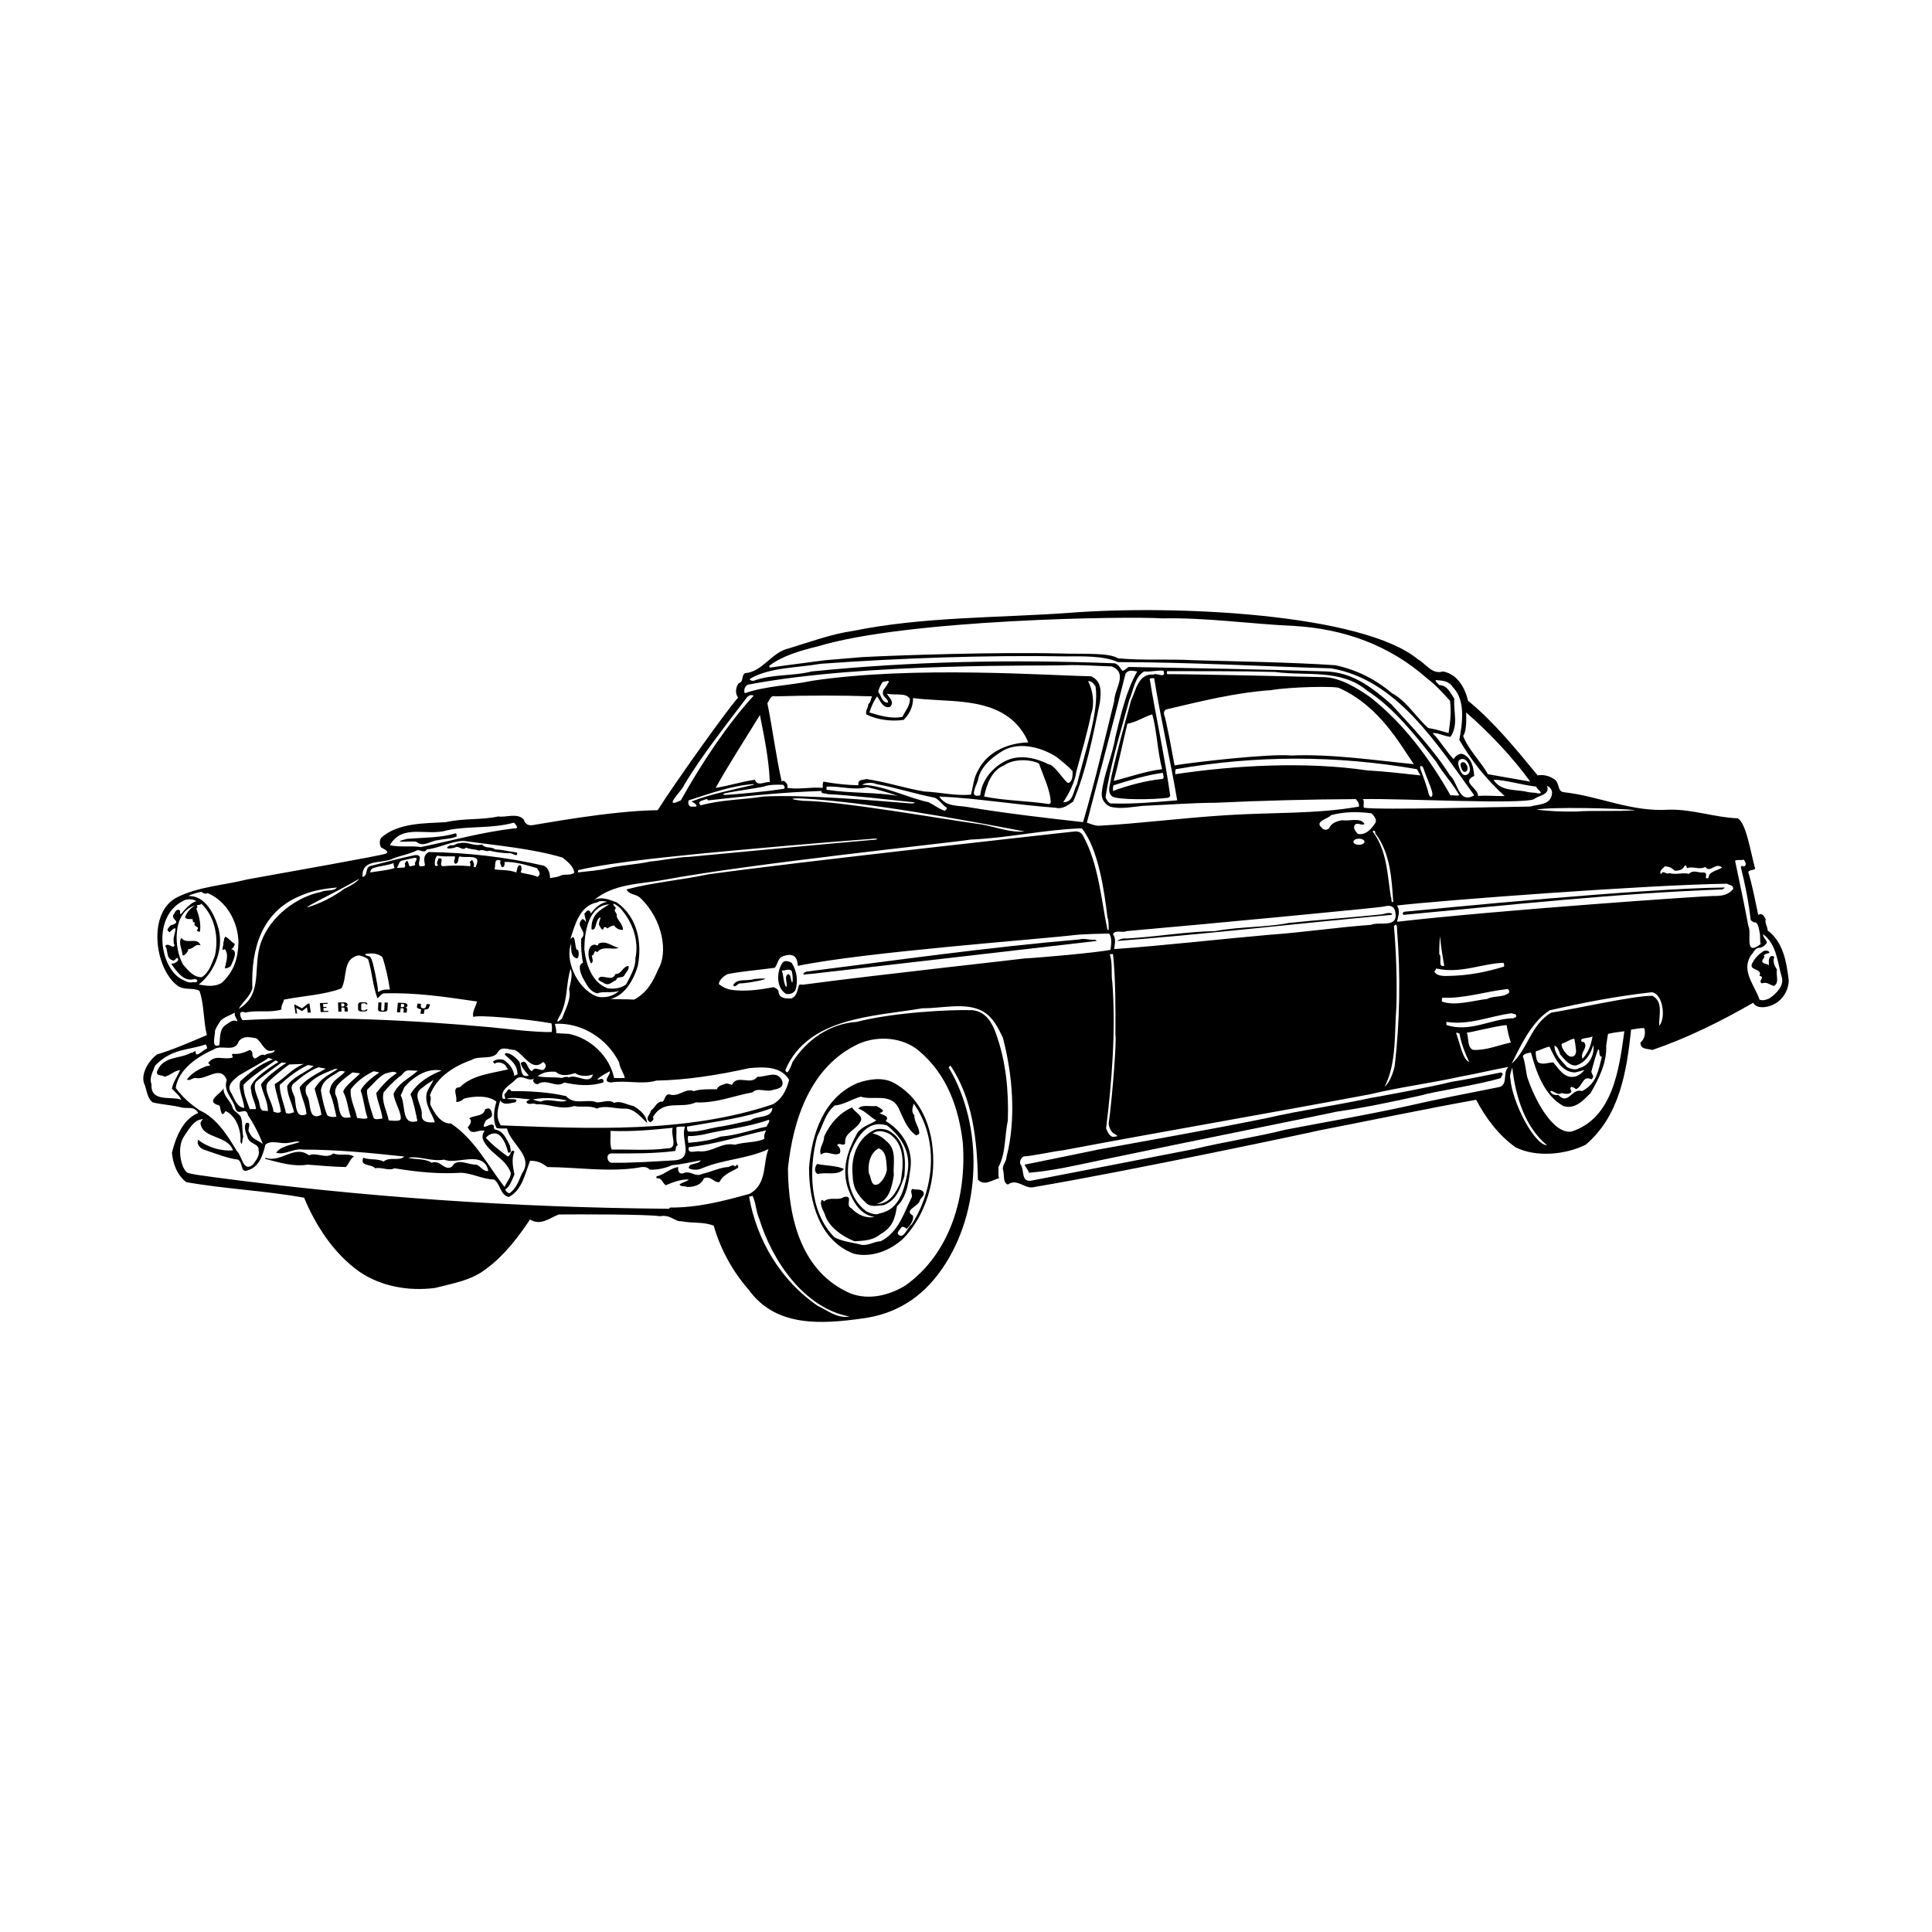 <?xml version="1.0" encoding="utf-8"?>
<!-- Generator: Adobe Illustrator 16.0.0, SVG Export Plug-In . SVG Version: 6.00 Build 0)  -->
<!DOCTYPE svg PUBLIC "-//W3C//DTD SVG 1.1//EN" "http://www.w3.org/Graphics/SVG/1.1/DTD/svg11.dtd">
<svg version="1.1" id="Layer_1" xmlns="http://www.w3.org/2000/svg" xmlns:xlink="http://www.w3.org/1999/xlink" x="0px" y="0px"
	 width="350px" height="350px" viewBox="0 0 350 350" enable-background="new 0 0 350 350" xml:space="preserve">
<g>
	<path d="M320.217,168.552c0.032-0.625-0.563-1.347-0.345-2.037c-0.251-0.5-0.656-1.221-1.349-0.781
		c-0.596-2.728-1.065-5.36-1.818-7.774c0.315-0.438,0.879-0.249,1.256-0.563c-0.814-2.946-1.616-8.339-3.163-9.151
		c-4.14-0.156-8.182-1.661-12.414-1.567c-6.86,0.47-12.567-2.444-19.084-3.165c-1.255-0.125-0.688-1.786-1.785-2.381
		c-0.879-0.628-2.07-0.847-2.949-0.658c-3.726-4.512-7.865-9.653-12.628-13.54c-0.47-2.13-1.818-4.793-4.512-5.295
		c-2.037,0.595-3.074-1.379-4.512-2.163c-9.967-8.305-43.919-9.947-63.181-8.46c-12.758,0.939-26.357,0.658-39.269,3.291
		c-3.758,0.533-7.707,1.972-11.502,3.133c-3.228,0.69-4.73,4.263-8.023,4.514c-0.688,0.5-0.154,1.565-1.126,1.816
		c-0.563,0.753-0.66,1.912-0.093,2.602c-1.993,2.175-11.66,15.763-14.576,20.402c-8.57,0.077-21.813,2.616-22.68,2.709
		c-0.693,0.075-1.284-0.085-1.576-1.019c-1.126-1.284-3.354-0.312-4.605-0.563c-3.167,0.688-6.079,0.281-9.497,1.033
		c-3.633,0.251-8.586,0.032-11.721,2.821c-0.344,0.439-0.344,1.349,0,1.786c1.264,0.604,1.284,0.909,0.786,1.116
		c-0.798,0.332-17.739,3.335-25.041,4.651c-4.358,1.098-8.837,1.284-12.754,3.26c-5.366,2.732-4.046,12.746,0,15.918
		c1.219,1.005,2.852,0.345,4.075,1.005c0.875,2.444,0.688,5.389,1.344,8.021c-2.883,1.223-5.921,2.569-9.023,3.509
		c-1.211,0.843-2.948,3.167-2.381,5.172c0.531,1.065,0.498,2.695,1.596,3.512c1.661,0.407,3.637,0.5,5.172,0.907
		c1.158,0.313,2.289-0.345,3.07,1.004c-2.879,1.191-4.103,4.575-4.763,7.207c0.158,1.786,0.847,4.012,2.604,5.328
		c6.829,1.224,14.228,1.535,21.34,2.821c2.098,5.014,5.33,10.09,10.028,13.411c3.981,2.695,8.87,3.542,13.665,2.946
		c3.135-0.813,6.642-1.347,9.339-3.509c3.289-2.414,5.795-5.768,7.897-8.9c1.912,1.19,3.507-0.251,5.2-0.909
		c3.2-0.032,16.164-0.061,18.347,0.32c1.9-0.381,2.714,1.026,3.876,0.903c2.191,0.437,3.852,0.03,5.86,0.813
		c1.159,4.104,3.354,8.212,6.331,11.596c4.949,6.893,13.349,6.204,20.651,5.202c6.019-0.816,10.716-3.73,14.321-8.9
		c7.242-10.374,7.646-25.918,1.256-36.573c0.093-0.094,0.219-0.219,0.312-0.345c4.01,5.86,4.856,13.539,4.981,20.653
		c1.13,1.284,2.633,0.03,3.823-0.221c-0.186-0.721-0.061-1.296-0.093-2.037c1.349-2.505,1.098-5.64,1.693-8.461
		c0.166-5.312-0.309-10.647-2.167-15.767c-0.62-1.699-1.705-3.971-4.289-4.196c-3.917-0.125-14.191,0.388-20.967,2.131
		c-4.824,0.313-9.023,3.228-11.624,7.335c-0.037,0.344-0.506,1.298-0.762,1.677c-0.207,0.31-0.563-0.141-0.465-0.371
		c4.135-9.576,16.103-9.617,24.794-11.115c3.6,0.03,7.926-1.16,10.967,0.563c1.88,1.098,2.727,2.947,3.605,4.733
		c1.753,6.611,2.474,14.729,0.655,21.686c0,0.879-0.879,1.475-0.595,2.384c0.251,0.939-0.094,2.192,0.847,2.569
		c1.753-1.256,3.102,0.97,4.827,0.438c16.86-2.821,51.521-10.184,51.581-10.249c9.214-1.786,19.148-3.884,28.428-5.546
		c1.721,3.26,4.042,6.393,7.111,8.588c3.698,1.879,9.061,1.379,12.726-0.439c6.205-5.265,7.428-13.318,8.242-20.872
		c0.939-0.093,1.534-0.313,2.381-0.251c0.284,0.941,0.065,1.975-0.688,2.603c-0.032,1.315,1.353,1.079,2.163,1.347
		c6.517-2.256,12.316-5.14,18.27-8.557c0.377,0.754,1.284,0.879,2.131,0.784c3.22-0.472,4.325-3.321,4.293-4.858
		C323.635,174.131,323.007,170.652,320.217,168.552z M301.603,156.926c0.753,0.093,1.19,0.219,1.786,0.814
		c0.813,0,1.409-0.125,1.818-0.909c0.47-0.188,0.219,0.284,0.438,0.439c1.098-0.407,2.13,0.377,3.293-0.219
		c0.842,1.221,1.879-0.941,3.037,0.125c-0.781,0.533-2.442,0.658-2.475,1.912c-1.065,0.219,0.154-0.816-0.814-1.035
		c-0.943,0.156-1.911-0.595-2.697,0.251c-1.349-0.281-2.13,0.219-3.604-0.125c-0.502,0.344-1.158-0.69-1.47,0.219
		C300.46,157.747,301.319,157.303,301.603,156.926z M296.272,146.773c-3.382,0.281-7.675,0-10.81,0.249
		c-2.446,0.032-4.702-0.061-7.116-0.344C280.518,146.137,293.692,146.422,296.272,146.773z M280.259,142.385
		c0.534,0.125,0.911,0.721,0.911,1.253c-0.158,2.288-2.479,2.007-3.949,2.477c-5.957,0.063-27.078,0.658-30.115,0.219
		c-0.252-0.407,0.186-1.098-0.224-1.567c6.554-0.156,28.934,1.015,31.028,0C278.756,144.078,280.854,143.982,280.259,142.385z
		 M252.67,193.075c-0.251,1.283-0.96,3.088-1.839,3.807c2.228-4.323,1.758-9.902,2.135-14.446
		c0.153-4.325-0.033-10.028-0.441-14.665c0.627-0.784,0.563,0.47,0.563,0.688C253.747,176.575,253.593,185.072,252.67,193.075z
		 M201.506,177.924c-0.251-1.316,0.093-3.479-0.441-4.953c0.032-0.219,0.376-0.093,0.566-0.124c0.47,4.449,0.47,9.839,0.438,14.666
		c0.243,0.647-0.502,10.876-1.223,16.014c0.032,0.658,0.502,1.725,1.13,1.913c0.405,0.282,0.688,0.438,0,0.468
		c-0.847,0.284-1.316-0.813-1.6-1.472C201.44,195.88,202.162,186.479,201.506,177.924z M115.888,162.568
		c4.301,4.012,5.111,10.097,3.382,12.975c-1,2.349-2.065,4.292-4.386,5.546c-1.377-0.095-3.447-0.032-4.293-0.126
		c2.632-0.595,4.261-3.571,4.953-5.985c0.842-4.263-0.125-8.933-3.823-11.502c-1.163-0.407-2.665-1.158-4.074-0.437
		c3.479-2.917,8.128-2.87,12.409-3.605c15.734-2.968,52.902-6.832,55.753-7.333c7.176-0.314,13.114-1.796,20.166-2.045
		c3.062,3.774,4.122,11.666,4.653,16.147c0.251,0.658,0.219,1.535,0.219,2.256c-0.094,0-0.154,0-0.219,0
		c-1.13-5.391-1.596-11.939-4.419-17.049c-0.393-0.731-1.004-0.844-1.656-0.768c-0.802,0.091-50.618,5.563-66.255,7.756
		c-5.046,1.065-10.093,1.474-14.791,2.728C113.911,162.096,115.167,161.94,115.888,162.568z M95.799,194.847
		c-1.757,0.563-1.19-1.723-1.786-2.602c-0.627-0.626-1.381-1.473-2.381-1.473c-0.097,0.093-0.125,0.156-0.223,0.249
		c1.223,1.16,2.288,1.756,2.353,3.604c-0.19,0.096-0.409,0.096-0.567,0.347c-0.187-1.286-0.814-2.163-1.912-2.946
		c-0.624-0.221-1.377-0.126-1.912,0.219c-0.093,0.221,0.125,0.313,0.223,0.47c0.498-0.438,1.41-0.219,1.912,0.221
		c0.219,0.251,0.279,0.563,0.563,0.783c-3.07,0.752-6.521,1.003-8.776,3.259c-1.596-0.03-0.279,1.818-0.688,2.602
		c0.47,0.156,1.033-0.188,1.474-0.564c1.786-0.47,4.418-0.626,5.86,0.564c-0.441,1.284-0.721,3.352,0,4.73
		c0.563,0.221,1.284,0.096,1.912,0.126c0.624,2.82,4.921,5.014,2.726,8.116c-0.595,1.286-1.004,2.728-2.256,3.604
		c-0.376,0-0.66-0.375-0.814-0.658c0.907-0.563,1.251-1.754,1.689-2.726c-0.279-1.411-0.563-2.821,0-4.168
		c-0.688-0.597-0.624,0.782-1.219,0.909c-1.349-1.004-2.729-2.039-3.949-3.386c0.438-0.627,1.721-1.253,2.6-0.344
		c0.814,0.877,1.158,1.975,1.442,3.039c0.847,0.03,0.279-0.815,0.344-1.223c-0.563-1.033-1.191-2.788-2.697-2.944
		c-0.187-0.126-0.373-0.407-0.219-0.565c0.032-0.155-0.154-0.219-0.251-0.344c-0.624-0.251-2.163,1.221-1.442-0.314
		c0.284-1.098,1.746-0.561,1.211-2.096c-0.279-0.721-0.616-0.536-1.114-0.411c-0.316,1.442-2.009,1.035-2.916,1.693
		c0.721,0.344,0.065,1.283-0.251,1.598c0.721,1.69,1.912,0.281,3.07,0.658c-0.47,0.47-0.405,1.253-0.344,1.472
		c1.098,2.633,4.046,3.354,5.079,6.112c0.033,0.876-0.786,1.725-1.13,2.569c-2.944-3.698-5.293-8.523-9.712-11.502
		c-1.851,0.127-3.074-2.005-3.73-3.384c-0.125-0.596,0.279-1.254-0.093-1.693c1.158-3.29,4.386-5.325,7.549-6.423
		c1.316-0.909,4.046,0.155,4.86-1.567c0.782-0.973,1.847-0.251,2.912-0.251c1.693,0.657,3.106,4.106,5.204,2.162
		c0.251,0.251,0.596,0.47,0.438,0.909c-0.502,1.442-1.786-0.502-2.475,0.784c-0.907-0.345-0.846-2.414-2.037-1.475
		C94.544,193.468,95.204,194.156,95.799,194.847z M69.284,202.619c-0.802,0.142-1.312,0.261-1.608-0.111
		c-0.405-1.266-1.547-4.732-1.085-5.187c1.098-1.002,1.912-2.162,3.163-2.82c1.15-0.286,1.507-0.533,2.135-0.094
		c-1.442,0.909-2.604,2.163-3.73,3.604C68.376,199.609,69.098,201.021,69.284,202.619z M44.247,200.707
		c-1.442-0.125-1.818-1.881-2.479-2.916c-0.721-1.316,0.66-2.224,1.474-2.944c1.628-0.972,5.212-2.916,5.366-3.197
		c0.219,0.032,0.62,0.221,0.838,0.251c-2.317,0.909-3.617,1.888-5.889,3.949C43.023,197.259,44.121,199.045,44.247,200.707z
		 M44.121,196.538c0.875-1.191,5.808-4.433,5.808-4.433l0.522,0.285c0,0-5.767,3.378-4.953,5.057
		c0.032,1.253,0.786,2.258,0.879,3.479h-1.13C44.749,199.517,44.056,198.075,44.121,196.538z M51.452,181.089
		c3.479-0.69,7.302-0.847,10.404-2.037c1.163-2.1,0.097-5.36,3.135-5.986c0.535,0.101,1.175,0.316,1.693,0.688
		c0.753,2.414,0.814,4.732,1.693,7.114c0.344-0.249,0.656-0.814,1.13-0.907c5.921-0.188,11.279,0.658,16.921,1.473
		c-0.187,0.813-1.004,2.037-0.66,2.82c0.376-0.502,10,0.375,14.106,1.128c0.186,0.439,0.093,1.035,0.093,1.567
		c-2.539,0.156-9.878-0.743-10.826-0.83c-14.738-1.339-30.015-2.098-45.239-1.302c-0.502-0.814-0.721-1.85,0.563-1.38
		c2.069-0.5,4.544,0.096,6.549-0.563C50.828,182.31,51.326,181.685,51.452,181.089z M71.446,157.271
		c-1.409,0.439-2.944,0.533-4.418,0.784c0.125-0.281,0.219-0.69,0.567-0.784c1.191-0.407,2.536-0.47,3.726-0.909
		C71.195,156.738,71.511,157.082,71.446,157.271z M67.271,172.731c0.782-0.028,1.668,0.302,2.013,0.679
		c0.628,1.881,1.065,3.981,1.349,5.86c-0.782-0.03-1.409-0.03-2.13,0.47c-0.064-1.535-0.895-5.038-0.996-5.38
		c-0.113-0.371-0.247-0.748-0.478-1.075C65.375,172.9,66.388,172.711,67.271,172.731z M74.363,156.926
		c-0.438,0.282-0.316-1.903-1.037-0.461c0.093,0.251,0.158,0.461-0.093,0.712c-0.47-0.063-0.972,0.125-1.344,0
		c0.373-0.423,0.364-1.022,0.77-1.217c0.138-0.065,1.774-0.421,2.276-0.526c0.502-0.107,0.778-0.012,0.21,0.927
		C75.428,156.926,74.739,156.801,74.363,156.926z M82.479,156.487c0.814-0.125,0.344-1.065,0.814-1.347
		c1.065,0.407,4.106-0.627,2.916,1.786c-0.032,0.438-0.19,0-0.441,0.125c0.223-0.409,0.032-0.879-0.219-1.253
		c-0.251,0.063-0.721,0.533-0.251,0.688c-0.187,0.095-0.061,0.314-0.093,0.439c-1.628-0.158-3.321-0.158-5.075,0
		c-0.692-0.376,0.53-1.535-0.692-1.442c0.032,0.314-0.563,0.877-0.093,1.223c-0.154,0.249-0.438,0.249-0.563,0
		c-0.032-0.502-0.032-1.255,0.438-1.693c1.13,0.219,1.976,0.093,3.167,0.125C82.572,155.641,81.944,156.08,82.479,156.487z
		 M90.846,157.052c0.66,0.188,0.563-0.658,0.563-0.909c1.851-0.063,3.981,0.565,5.86,1.128c0.251,0.377,0.596,0.721,0.441,1.253
		c-0.093,0.095-0.219,0.219-0.316,0.344c-0.939-0.47-2.037-0.5-3.07-0.814c0.158-0.376,0.284-1.035-0.093-1.347
		c-0.595,0.124-0.535,0.877-0.688,1.347c-1.474-0.533-2.479-0.344-3.949-0.565c0.247-0.782-0.19-2.098,1.126-1.565
		C90.409,156.298,90.814,156.675,90.846,157.052z M46.377,195.975c0.53-0.532,4.645-3.489,4.645-3.489l0.851,0.067
		c0,0-3.56,2.294-4.593,3.892c0.377,1.788,1.228,3.04,1.26,4.826l-0.964-0.075c-0.636-0.349-0.454-1.405-0.854-2.181
		C46.438,198.075,45.814,196.978,46.377,195.975z M48.418,196.256c0.166-0.38,2.851-2.658,3.989-3.42l2.612-0.093
		c-2.349,1.002-3.001,2.26-5.257,3.671c0.219,1.724,0.939,3.384,1.126,4.981c-0.438,0.345-0.854,0.154-1.349,0
		C49.422,199.705,47.762,197.773,48.418,196.256z M50.67,196.538c1.753-1.565,3.135-2.635,5.111-3.604l1.041,0.188
		c-1.219,1.003-4.054,2.133-4.803,3.638c0.028,1.69,0.875,3.039,1.251,4.732c-0.438,0.125-0.972,0.374-1.47,0.125
		C51.452,199.924,50.702,198.389,50.67,196.538z M53.145,196.319c1.409-1.16,2.847-2.352,4.572-2.979
		c0.312,0.126,0.936,0.138,1.28,0.264c-1.502,0.877-3.596,1.869-4.722,3.374c0.251,1.692,1.126,3.135,1.251,4.857
		c-0.506,0.286-1.179,0.241-1.426-0.064c-0.518-0.65-0.575-2.001-0.705-2.975C53.145,198.042,52.423,197.04,53.145,196.319z
		 M55.526,196.759c1.506-1.756,3.054-2.231,5.119-3.108c0.223,0,0.377,0,0.567,0c-1.693,1.158-3.054,1.573-4.212,3.578
		c0.376,1.567,1.004,3.071,1.223,4.732c-0.81,0.389-1.288,0.304-1.583-0.032c-0.632-0.715-0.454-2.564-0.988-3.354
		C55.275,197.949,55.303,197.206,55.526,196.759z M58.13,197.542c0.28-1.975,1.859-2.42,3.301-3.452c0.895-0.217,0.721,0.123,1.13,0
		c-1.194,1.377-2.677,1.571-2.863,3.797c0.624,1.379,0.907,2.914,1.251,4.418c-0.64,0.118-1.356,0.009-1.656-0.255
		C58.794,200.91,58.365,199.057,58.13,197.542z M61.293,196.414c0.786-0.847,1.56-1.393,2.572-2.132l1.365,0.17
		c-0.502,0.64-2.847,2.307-3.058,3.339c0.782,1.412,0.847,3.135,1.377,4.607c-0.696,0.149-1.3,0.142-1.58-0.175
		c-0.68-0.77-0.539-2.168-1.021-3.554C60.54,197.949,60.666,197.103,61.293,196.414z M63.549,197.321
		c1.13-1.472,2.604-2.537,4.167-3.258c0.438,0.119,0.478,0.079,1.004,0.219c-1.223,0.846-2.758,2.005-3.386,3.26
		c0.595,1.598,0.66,3.384,1.255,4.981c-0.47,0.314-1.458,0.024-1.912,0C64.396,200.896,63.298,198.951,63.549,197.321z
		 M69.507,197.887c0.875-1.065,1.847-2.007,2.818-2.821c0.688-0.407,0.571-0.638,1.143-0.994c0.279-0.345,1.899-0.008,2.244-0.134
		c-1.414,1.347-3.479,2.163-4.391,4.168c-0.085,1.1,1.547,3.635,1.251,4.663c-0.133,0.468-2.065,0.194-2.159,0.194
		C70.102,201.271,69.033,199.484,69.507,197.887z M72.577,198.449c0.312-0.595,0.376-0.751,0.656-1.472
		c1.758-2.005,4.167-3.542,6.772-3.04c-2.102,0.814-4.418,2.193-5.642,4.293c0.627,1.661,0.939,3.321,1.251,4.858
		c-0.887,0.275-1.43,0.127-1.778-0.26C72.99,201.892,73.285,199.56,72.577,198.449z M78.781,203.308
		c-0.762,0.063-1.612,0.057-2.062-0.381c-0.215-0.211-0.34-0.519-0.32-0.966c0.219-1.724-2.005-3.668,0.219-4.983
		c0.595-0.563,1.284-0.877,1.912-1.347c-0.251,0.625-0.94,1.535-1.223,2.381C76.837,200.079,78.344,201.803,78.781,203.308z
		 M80.474,210.077c2.256,1.002,7.144-1.849,7.991,2.037c-0.814,0.219-1.316-0.753-2.13-1.128c-1.474,0.093-3.572-1.316-4.418,0.344
		c-1.41,0.94-2.13-1.315-3.698-0.688c-1.381-0.846-2.823-0.502-4.293-0.909C76.023,209.356,78.06,210.484,80.474,210.077z
		 M100.655,194.156c0.972,0.879,2.24,0.658,3.524,0.249c0.911,0.658,2.336,0.598,3.244,0.221c-0.595,2.069-2.977-0.155-4.386,0.565
		c-0.405-0.251-0.972,0-1.251,0.093c-1.535-0.219-2.823,0-4.391-0.312C98.432,194.219,99.278,194.094,100.655,194.156z
		 M103.037,187.294c-0.907-0.033-1.503-0.094-2.256-0.126c0.032-0.502-0.126-1.128-0.251-1.693
		c4.637-0.281,9.372,2.478,11.628,6.991c0.093,1.002,0.782,1.723,1.033,2.818c-0.875,0.032-1.065,0.032-1.944,0
		C110.432,191.336,106.925,188.045,103.037,187.294z M104.479,173.631c0.563-0.065,0.397-1.924,0-1.567
		c-0.344-0.69-0.186-1.6-0.563-2.258c-0.283-0.156-0.316,0.251-0.563,0.221c0.814-2.507,1.689-6.019,4.856-6.551
		c0.376-0.344,1.284-0.249,1.818-0.093c-1.316,0.188-2.163,1.065-3.042,2.13c0.064-0.281-0.125-0.5-0.344-0.563
		c-0.377-0.063-0.535,0.375-0.782,0.563c0.061,0.502,0.279,1.098,0.312,1.475c-0.033,0.218-0.284-0.565-0.66-0.472
		c-1.535,1.223,1.162,2.226-0.219,3.512c-0.061,1.284,0.032,2.977,0.316,4.386c-1.037,0.409-0.409,1.881-0.097,2.602
		c0.692,1.158,1.223,2.6,2.697,2.946c1.065-0.47,2.632,0.03,3.949-0.47c-1.065,1.032-2.697,1.377-4.042,1.032
		c-3.73-1.504-5.804-6.751-4.642-9.588C103.474,171.843,103.32,173.285,104.479,173.631z M107.156,168.359
		c0.907,0.377,0.676-1.498,1.397-2.063c0.627-0.47-0.251,0.784,0,1.349c0.312,0.282,0.283,0.94,0.782,0.689
		c-0.061-0.563,0.567-0.407,0.692-0.126c0.376-0.281,0.782-0.502,1.219-0.563c0.409,0.563,0.847,0.814,1.6,0.814
		c0.125-0.909-1.098-1.881-1.126-2.507c0.154-0.658-0.753-0.846-0.125-1.441c-1.507-1.724,0.814-0.156,1.033,0.313
		c2.005,2.351,3.163,5.672,2.475,8.807c0.093,1.598-0.94,3.258-1.693,4.73c-0.984,0.683-2.123,0.824-3.289,0.69
		c-2.945-1.003-4.014-4.577-4.261-7.114c0.028-3.291,0.798-7.851,4.512-8.117C108.492,164.949,107.063,165.82,107.156,168.359z
		 M103.353,175.542c0.438,0.844,0.057,2.389-0.255,3.643c0.438,1.849-0.688,3.648-1.284,5.342c-1.693,1.473-0.344-0.524-0.154-0.964
		C102.911,180.742,102.474,178.52,103.353,175.542z M125.478,146.115c-0.692,0.186-0.972-0.69-0.692-1.13
		c3.823-1.221,7.679-2.663,11.753-2.944c0,0.03,0,0.093,0,0.125c-3.791,0.939-7.679,1.628-11.284,3.04
		C125.758,145.361,126.948,146.301,125.478,146.115z M160.013,125.901c0.219,0.5,0.907,0.784,0.875,1.379
		c-1.158,0.063-1.219-1.286-1.786-1.944c0.125-0.625,0.409-1.223,0.786-1.786c0.219,0.03,1.693-0.627,0.907,0.344
		C160.543,124.552,159.668,124.992,160.013,125.901z M161.236,128.062c0.875-0.939-0.097-1.565-0.567-2.381
		c1.535,0.314,3.447-0.251,4.167,0.909c0.033,1.286-0.846,2.193-1.345,3.26c-1.851,0.438-4.106-0.188-5.986-0.784
		c0.377-1.16,0.688-1.881,1.377-2.916C159.446,126.871,159.948,128.438,161.236,128.062z M157.287,127.592
		c0.061,0.565-0.567,1.098-0.348,1.818c1.977,1.035,4.669,1.316,6.771,1.002c1.033-1.002,1.754-2.507,1.693-3.949
		c6.015,0.784,12.973-0.125,17.833,3.855c1.344,1.159,2.381,2.538,3.037,4.168c-3.446,0.125-7.209,1.504-9.023,4.951
		c-0.879,1.474-0.911,2.853-1.349,4.514c-2.726,0.281-5.609-0.439-8.461-0.565c-3.418-0.563-6.865-1.724-10.501-2.256
		c-0.498,0.218-1.41,0-1.442,0.814c0,0.095,0,0.221,0,0.314c-2.033-0.031-4.293-0.282-6.33-0.658
		c-0.187,0.439-0.093,0.627-0.125,1.128c-2.191-0.188-4.261,0.344-6.423,0c0.19-0.658-0.219-0.909-0.563-1.253
		c-0.125,0.032-0.344-0.063-0.438,0.125c-1.037-4.512-1.6-9.277-2.604-14.228c0.441-0.502,0.502-1.472,1.474-1.223
		c6.172-0.186,11.721-0.186,17.488,0C157.725,126.652,157.785,127.154,157.287,127.592z M197.115,123.424
		c0.502-0.156,1.069,0.439,1.349,0.909c0.713,4.354-1.911,11.877-3.382,17.833c-0.692,1.096-0.595,3.228-2.479,3.165
		c1.219-1.776,2.171-3.902,2.382-5.546c0.911-3.354,2.009-7.053,2.697-10.5C198.339,127.562,197.994,124.959,197.115,123.424z
		 M193.313,141.747c-0.948-0.873-2.373-3.256-3.402-3.311c-1.943-0.972-4.325-1.63-6.674-1.002
		c-2.884,0.877-5.424,3.667-5.643,6.644c-2.102,0.533-0.781-1.574-0.441-2.695c0.349-2.226,2.26-3.949,4.046-5.077
		c3.038-2.163,7.489-0.972,10.279,0.877c0.968,0.814,2.005,1.567,2.819,2.507C194.43,141.769,193.567,141.979,193.313,141.747z
		 M190.348,145.424c-0.125,0.125-0.251,0.314-0.438,0.221c-3.948-0.598-7.771-0.565-11.628-1.349c0.47-2.163,1.316-4.7,3.604-5.642
		c1.567-1.128,4.479-1.221,6.331-0.344C188.995,140.583,190.315,143.168,190.348,145.424z M156.157,142.166
		c0.502-0.346,1.851-0.502,2.6-0.125c3.73,0.688,7.023,1.786,10.595,2.475c0.846,0.376,1.441,1.411,2.163,1.818
		c0.093,0.281-0.223,0.376-0.349,0.563c-1.033-0.344-1.94-1.065-2.944-1.565C164.399,144.515,160.045,142.259,156.157,142.166z
		 M162.706,144.203c-3.884-0.721-8.525-0.439-12.972-1.13c0-0.219,0-0.375,0-0.563c2.507-0.158,5.014,0.751,7.331,0.093
		C158.976,143.043,160.888,143.545,162.706,144.203z M141.711,142.948c-2.629,0.399-7.399,0.869-10.125,1.053
		c-0.717,0.049-0.749-0.196-0.089-0.332c1.782-0.369,5.18-0.816,6.828-1.158c1.159-0.407,2.236-0.36,3.512-0.344
		C142.055,142.292,142.484,142.932,141.711,142.948z M139.455,141.696c-1.037-0.125-2.195,0.876-2.698-0.439
		c-2.414,0.344-4.669,1.095-7.112,1.472c2.507-4.449,5.326-8.805,8.023-13.193C138.483,133.641,139.297,137.559,139.455,141.696z
		 M127.953,144.766c0.219-0.063,0.251,0.281,0.47,0.219c6.796-0.77,13.349-1.472,20.4-1.691c-0.061,0.658,0.721,0.314,1.037,0.563
		c3.977,0.174,11.376,1.031,15.131,1.425c0.936,0.049,0.936,0.261,0.037,0.271c-7.302-0.595-19.525-1.634-26.702-1.257
		c-3.73,0.595-7.646,0.565-11.376,1.598C126.102,145.11,127.483,144.985,127.953,144.766z M145.465,144.665
		c11.376,0.591,29.16,3.861,40.152,5.961c-2.571,0.251-5.265-0.814-7.679-1.253c-7.553-1.035-25.483-4.232-32.465-4.303
		C142.975,144.831,142.926,144.533,145.465,144.665z M199.031,149.592c-0.786,0-1.442-0.344-2.135-0.563
		c2.382-9.244,4.702-17.676,6.99-26.951c0.563-0.846,1.316-0.533,2.131-0.439c-1.973,3.417-2.977,7.898-3.949,11.847
		c-0.563,3.479-2.098,6.707-2.475,10.153c-0.097,1.065,0.502,2.007,1.471,2.477c1.818,0.533,3.888,0.063,5.985-0.125
		c4.391-0.188,8.465-0.533,13.195-0.565c7.991-0.377,17.27-0.626,25.386-0.658c0.312,0.376,0.628,0.784,0.563,1.349
		c-7.521,1.379-16.172,1.033-24.036,1.565C214.417,148.152,206.204,149.217,199.031,149.592z M213.036,139.345
		c14.479-2.54,29.051-2.54,43.655,0c0.251,0.375,0.377,0.784,0.66,1.128c-2.884-0.314-6.675-0.753-9.684-0.909
		c-11-1.63-23.879-0.94-34.758,0.69C212.943,140.066,212.817,139.471,213.036,139.345z M257.938,139.372
		c0.179,0.652,1.211,2.991,1.495,4.06c0.287,1.067-0.426,1.282-0.641,0.283c-0.214-0.996-1.068-3.347-1.425-4.272
		C257.012,138.517,257.725,138.588,257.938,139.372z M248.324,126.371c-2.188-1.529-5.317-3.558-8.335-3.695
		c-0.441-0.021-25.24-0.589-28.488-0.541c-0.17,0.002-0.17-0.553-0.004-0.551c6.528,0.022,12.807-0.034,19.465,0.148
		c5.832,0.784,11.911-0.626,16.706,3.386c4.823,3.07,8.931,8.335,12.503,12.879c1.223,2.1,2.977,3.886,4.199,6.081
		c-0.563,0.125-0.907-0.033-1.6,0C259.073,137.622,254.528,131.292,248.324,126.371z M230.273,125.022
		c3.418-0.595,12.004-0.784,12.409-0.344c7.277,3.297,11,10.249,13.446,13.758c-6.991-0.688-14.885-1.879-22.219-1.567
		c-4.014-0.377-18.019,1.253-21.125,1.786c-0.438-2.318-1.535-8.43-1.912-9.244c-0.061-0.407,0.065-0.784,0.475-0.909
		C217.612,127.029,223.691,125.494,230.273,125.022z M208.962,122.203c-2.786-0.221-3.195,2.944-4.07,4.73
		c-1.19,4.419-2.54,9.121-3.604,13.979c-0.065,1.065-0.879,2.475,0.219,3.384c1.089,0.63,7.302,0.595,10.153,0.219
		c0.125-0.093,0.251-0.219,0.344-0.312c-1.032-7.302-2.571-14.197-3.729-21.218c0.219-0.186,0.563-0.093,0.813-0.124
		c1.191,7.396,2.949,14.886,4.172,22.124c-4.516,0.376-7.901,0.69-12.069,0.565c-0.498-0.188-0.749-0.721-0.907-1.128
		c0.907-6.111,2.791-12.035,4.293-17.614c0.782-1.753,0.94-4.135,2.697-5.17c1.252,0.125,2.256-0.251,3.508-0.125
		C211.314,123.08,209.496,121.794,208.962,122.203z M201.757,142.259c2.884-0.91,5.796-1.819,8.897-2.256
		c0.065,0.313,0.377,1.158-0.219,1.128c-2.851,0.281-6.111,1.16-8.805,2.163C201.659,142.948,201.538,142.541,201.757,142.259z
		 M201.757,141.476c0.972-3.51,1.66-7.051,2.475-10.373c1.628-0.251,2.944-1.223,4.512-1.693c0.818,2.852,0.939,6.707,1.786,9.935
		C207.459,139.72,204.543,140.787,201.757,141.476z M252.398,163.382c-0.47,0.282-0.219-0.658-0.438-0.909
		c-0.66-4.263-0.688-8.367-3.293-11.846c0.033-0.03,0.098-0.093,0.126-0.125c0.315-0.093,0.377,0.251,0.344,0.47
		C251.929,154.545,252.119,159.433,252.398,163.382z M249.013,149.28c-0.688,1.033-1.688,2.067-3.038,1.786
		c-0.437-0.47-1.064-1.253-0.344-1.786c0.596-0.188,1.033,0.312,1.567,0c-0.721-1.253-2.697-0.47-4.042-0.69
		c-0.911,0.158-1.977,0.47-2.386,1.474c-0.438,0.344-0.939,0.375-1.345-0.125c-1.349-1.191,1.191-1.567,1.693-2.258
		c2.288-0.618,4.568-0.688,7.33-0.344C248.826,147.712,249.673,148.559,249.013,149.28z M247.194,152.492
		c0,0.306-0.45,0.555-1.009,0.555c-0.555,0-1.004-0.249-1.004-0.555c0-0.306,0.449-0.553,1.004-0.553
		C246.744,151.938,247.194,152.186,247.194,152.492z M201.85,171.938c0.094-1.098,0.377-1.756-0.219-2.695
		c0.345-0.877,1.722-0.188,2.475-0.565c15.387-1.347,45.685-4.249,46.43-4.423c0.984-0.231,1.871-0.375,2.208,0.82
		c0.721,3.228-2.787,1.786-4.419,2.475c-5.889,0.407-12.377,1.379-18.27,1.786C220.119,170.214,211.408,171.247,201.85,171.938z
		 M278.565,143.731c-0.344-0.156-1.126-0.124-1.688-0.219c-2.037-0.596-4.921,0.032-6.302-2.256
		c2.171,0.028,4.689,0.869,7.771,1.253C278.254,142.98,280.008,143.794,278.565,143.731z M265.594,129.066
		c4.074,3.509,8.492,8.179,11.627,12.535c-2.543-0.45-5.11-0.909-7.679-1.347c-1.146-2.143-3.556-4.445-4.479-6.938
		C265.771,132.391,265.626,129.599,265.594,129.066z M263.244,124.552c2.382,2.381,1.596,6.926,1.126,9.496
		c2.131,3.637,4.828,7.114,8.214,10.155c-1.693,0.061-3.135-0.158-4.828,0c0.094-1.442-3.167-2.507-0.688-3.637
		c-0.125-1.503-0.409-3.228-2.037-3.949c-0.628-0.249-1.413,0.377-1.692,0.909c-1.224-1.253-2.475-3.384-3.823-4.732
		c0.972-0.093,2.098,0.596,3.256,0.691c1.507-2.226,0.474-4.607,0.692-6.896c-0.692-1.002-1.255-2.477-2.729-2.477
		c-0.219-0.312-0.656-0.5-0.656-0.907C261.301,123.299,262.459,123.299,263.244,124.552z M265.703,140.368
		c-0.624,0.239-0.984-0.29-1.284-1.067c-0.296-0.78-0.421-1.515,0.202-1.754c0.624-0.239,1.211,0.261,1.507,1.041
		C266.428,139.367,266.326,140.129,265.703,140.368z M139.451,120.539c2.179-1.642,5.456-2.677,8.59-3.414
		c16.236-4.961,56.445-5.512,62.464-5.103c8.177-0.158,16.103,1.029,23.968,1.375c8.963,0.533,17.205,3.447,24.005,9.465
		c1.632,1.221,2.823,2.6,4.2,4.072c0.283,2.1,0.032,3.856-0.251,5.86c-1.22-0.312-2.536-0.751-3.698-0.907
		c-2.224-2.007-3.948-4.92-6.549-6.3c-3.009-2.539-6.362-4.23-10.279-5.077c-7.962-0.533-18.111-0.69-25.822-0.909
		c-4.326-0.251-8.902,0.093-13.54-0.344c-1.681-1.015-5.576-0.749-10.323-0.869c-11.794-0.292-29.383,0.314-35.932,0.648
		c-2.118,0.178-4.512,0.376-6.768,0.565c-2.665,0.373-7.035,0.891-9.882,1.322C139.366,120.964,139.244,120.695,139.451,120.539z
		 M148.604,120.259c14.167-1.035,30.181-1.598,44.437-1.347c3.042,0,6.804-0.158,9.497,1.033
		c13.354,0.032,25.479,0.753,38.581,1.128c11.875,2.007,19.116,13.57,25.948,23.004c-2.822,1.661-2.948-2.381-4.39-3.604
		c-3.038-4.795-6.926-8.837-10.623-12.881c-3.447-3.007-6.986-5.797-11.847-5.954c-11.875-0.407-24.069-0.595-35.758-0.814
		c-0.377,0.249-0.879,0.751-1.126,0.688c-0.377-0.439-0.567-1.035-1.349-1.347c-18.865-0.721-36.446-0.376-54.939,1.472
		c-3.354,0.877-7.145,0.439-10.498,1.693c-0.284,0.03-0.753-0.063-0.688-0.346C139.422,120.854,144.437,121.011,148.604,120.259z
		 M135.757,123.989c20.971-3.991,54.028-3.291,57.284-3.479c3.009-0.095,5.144,0.125,8.371,0.219c3.006,1.253,0.47,4.012,0.438,6.3
		c-1.818,7.333-3.479,14.572-5.642,21.905c-6.86-0.751-14.26-1.628-20.87-2.726c-1.726-0.314-3.981,0-5.172-1.912
		c6.986,0.314,13.851,1.504,21.088,2.037c1.162,0.314,2.135-0.407,3.167-1.128c2.35-5.516,3.572-11.816,4.828-17.926
		c0.283-2.154,0.279-3.886-1.567-4.765c-7.772-0.125-32.194-1.948-50.553,0.816c-4.01,0.847-8.493,0.94-12.191,2.256
		C134.66,125.18,134.911,124.02,135.757,123.989z M123.911,142.259c3.131-5.295,7.582-10.844,11.377-15.889
		c0.437-0.47,0.786-0.532,1.251-0.344c-4.638,5.014-9.498,12.316-13.195,18.958C119.804,146.71,123.66,143.136,123.911,142.259z
		 M104.823,157.615c7.035-1.648,19.85-2.689,22.417-3.001c6.399-0.634,23.863-2.171,30.558-2.637c1.28-0.19,1.632,0.166,0.069,0.197
		c-7.452,0.638-25.734,2.361-33.081,3.06c-1.693,0-6.172,0.847-6.861,0.814c-2.632,0.595-5.046,0.628-7.679,1.223
		c-1.726,0.439-3.604,0.533-5.642,0.784C104.855,157.992,104.572,157.71,104.823,157.615z M81.037,150.408
		c3.888-0.816,8.023-0.251,12.065-1.379c0.19,0.188,1.098,1.128,0.093,1.035c-6.079,0.721-11,2.161-16.921,3.384
		c-1.944-0.281-4.014,0.093-5.642-0.344C72.953,149.122,77.246,151.566,81.037,150.408z M71.321,155.484
		c1.414-0.532,3.074-0.814,4.293-1.472c0.567-0.032,1.349,0.595,1.693-0.125c2.256-0.251,4.507-1.521,6.703-1.553
		c6.205,0.877,12.292,1.365,17.901,3.025c0.875,0.721,1.94,1.505,2.13,2.695c-0.535,0.626-1.726,0.219-2.479,0.565
		c-0.563,0.312-1.284,0.312-1.912,0.47c-0.028-0.909-0.247-1.818-1.125-2.258c-6.926-1.598-14.07-2.381-20.874-2.475
		c-0.972,0.596-0.847,1.347-0.688,2.256c0.19,0.282-0.531,0.377-0.907,0.314c-0.596-0.69,0.846-2.163-0.912-2.007
		c-2.786,0.565-5.483,1.349-8.209,2.007c-0.814,0.5-0.251,1.723-1.251,1.942C65.46,155.422,69.284,156.582,71.321,155.484z
		 M62.354,161.023c-1.879,1.409-4.415,2.708-6.703,3.361c-0.207-0.227,5.066-2.648,9.465-5.202
		C64.562,159.883,63.391,160.553,62.354,161.023z M45.717,179.052c-0.288-7.535,1.928-13.742,8.226-16.555
		c2.195-1.065,4.56-1.497,7.1-1.717c-0.595,0.753-2.065,0.377-2.819,0.784c-4.249,0.836-9.186,4.255-10.939,9.151
		c-1.6,4.473,0.518,9.35-4.042,12.064C43.931,181.464,45.279,180.587,45.717,179.052z M35,177.924
		c-0.972,0.219-1.377-0.221-2.163-0.565c-3.989-2.201-5.358-11.678,0.688-14.32c0.66-0.188,1.507-0.188,2.037,0.218
		c-0.939,0.251-1.972,1.347-2.819,2.382c-0.283-0.219,0.093-0.658-0.344-0.814c-0.627-0.095-0.688,0.596-1.004,0.91
		c-0.376,0.939,1.475,1.128-0.125,1.816c-0.312-0.093-0.721,0.47-0.907,0.784c-0.093,0.281,0.219,0.376,0.344,0.565
		c2.098-2.07,0.438,0.814,0.782,1.691c-0.186,0.376,0.441,0.69-0.093,0.909c-0.53-0.031-1.033-0.688-1.474-0.125
		c0.628,0.783,0.065,2.193,1.349,2.602c0.47,0.281,0.721-0.909,1.004-0.221c0.061,0.376-0.502,0.658-0.786,0.784
		c-0.125,0.032-0.344-0.093-0.438,0.125c1.004,1.348,2.224,3.26,4.167,2.695C36.13,177.422,35.753,178.143,35,177.924z
		 M35.66,164.04c0.247-0.219,0.721,0,0.814-0.344c2.507,2.381,3.163,6.205,2.475,9.37c-0.563,1.409-1.004,3.072-2.382,3.949
		c-1.474,0.093-2.539-1.286-3.386-2.256c-1.762-3.001-1.94-9.613,2.163-10.719c-0.814,0.438-1.567,1.284-1.818,2.163
		c0.377,0.437,0.753,0.219,1.13,0.312c0.438-0.312,0.033,0.784,0.688,0.565c-0.563,0.972,1.065,0.565,0.316,1.472
		c0.154,0.221,0.344,0.251,0.563,0.221c0.219-1.349-0.125-2.79-0.66-4.169C35.782,164.478,35.814,164.259,35.66,164.04z
		 M36.004,178.361c2.912-2.286,4.795-6.737,3.382-10.812c-0.656-2.005-2.13-4.982-4.73-5.203c-0.437-0.093-0.688,0.282-0.218-0.219
		c0.781-0.251,1.316-0.439,2.037-0.565c0.312,0.251,0.749,0.47,1.126,0.221c3.543,1.503,5.532,5.322,5.597,8.926
		c-0.064,2.819-0.769,5.269-3.025,7.338C38.779,178.899,37.211,178.546,36.004,178.361z M38.949,186.729
		c0.218-0.658,0.66-1.221,1.004-1.816c0.781-0.721,1.721-0.972,2.6-1.475c-0.19,0.691,0.437,1.035,0.437,1.601
		c-0.846-0.47-1.47,0.281-2.13,0.657c-1.223,0.847-0.94,2.633-1.126,3.636C38.135,190.052,39.042,187.387,38.949,186.729z
		 M27.447,196.414c-0.47-1.13,0.284-2.288,0.66-3.386c3.139-3.182,5.99-2.705,9.149-3.823c0.093,0.156,0.316,0.439,0.219,0.784
		c-0.624,0.093-2.13,1.941-2.037,0.47c-0.061-0.219-0.708,0.464-0.773,0.242c-2.256,1.224-5.022,0.541-6.213,3.362
		c-0.219,0.972,0.94,0.595,1.349,1.002c1.094-0.251,1.689-1.065,2.819-1.221c-0.376,1.002-1.316,2.256-1.474,3.384
		c0.753,0.813,1.316,1.16,1.693,2.005C31.116,198.512,27.228,199.798,27.447,196.414z M31.837,197.103
		c0.438-3.354,4.042-5.767,6.894-6.988c1.284-1.002,3.855,0.688,4.512-1.474c0.939-1.128,2.102-0.688,3.135-0.563
		c1.251,0.784,1.535,2.977,3.386,2.131c-0.097,0.753-1.264,0.474-1.794,0.943c-1.065-0.533-1.81,1.596-2.251-0.034
		c0.064-0.377-0.061-0.784-0.47-0.909c-0.907,0.438-1.972,0.846-3.037,0.69c-0.441,0.188,0.061,0.374-0.093,0.688
		c-1.665,0.502-3.167-0.688-4.418,1.002c0.688,0.472,0.218,0.472-0.349,0.565c-1.251,0.502-2.507,1.128-3.479,2.381
		c0.441,0.407,0.972-0.312,1.567-0.251c1.912,0.472,4.483-2.475,5.642,0.347c-0.721,2.13,1.191,3.384,1.6,5.295
		c0.595,1.349,1.847-0.626,2.256,1.128c1.065,1.567,1.972,3.386,2.693,5.202c-0.968-0.783-1.912-0.783-2.475-2.13
		c-0.502-0.439,0.627-1.944-0.563-1.693c-0.47,0.658-0.125,1.598,0.219,2.475c0.283,1.444,2.163,1.193,2.037,2.477
		c0.251,0.973-0.47,1.818-1.033,2.603c-1.819,1.473-1.944-1.66-2.916-2.477c-1.6-2.695-3.637-5.954-6.675-7.333
		C34.405,199.954,33.149,198.826,31.837,197.103z M121.404,218.759c-0.125,0.125-0.251,0.313-0.441,0.218
		c-27.828-0.218-55.344-2.13-82.357-5.734c-1.535-0.251-3.293-0.377-4.638-0.783c-1.134-0.687-2.009-4.513-0.66-6.552
		c0.847-1.19,1.786-3.133,3.479-3.165c-0.283,0.221-0.563,0.66-0.438,0.911c0.47,2.631,4.889,2.005,5.861,4.73
		c-2.163,0.221-4.735-0.595-6.302-1.911c-0.373,0.753,0.316,1.535,1.004,1.786c1.851,0.595,4.135,1.567,6.205,1.818
		c0.939,0.5,0.376,2.569,1.818,1.911c2.005-0.564,2.726-2.82,3.135-4.606c1.098-0.972,2.726-0.063,4.2-0.345
		c0.531-0.032,1.689-0.439,2.005-0.125c-1.75,0.551-3.386,0.751-4.261,1.911c1.661,0.503,3.103-0.846,4.949-0.564
		c5.828,0,11.879,0.564,18.27,1.255c-0.939,0.907-2.632-0.032-3.726,0.907c-1.223-0.595-2.414-0.219-3.702-0.688
		c-0.656,1.661,1.507,1.065,2.135,1.912c1.284-0.251,2.507,0.532,3.507,0c4.265,0.688,7.963,1.065,12.065,0.814
		c2.009,0.063,3.823,1.16,5.986,1.223c1.191,0.814,1.13,2.884,2.697,3.165c2.414-1.286,2.912-4.2,3.823-6.551
		c1.377-0.03,2.13,0.377,3.163,1.128c5.297,0.032,10.972,0.941,16.362,0.125c0.688-0.155,1.628-0.312,2.159,0.347
		c1.349,0.061,2.884-0.283,4.046-0.816c1.661-0.125,3.479-0.563,5.2-0.877c-0.438,0.91-2.223,0.314-2.163,1.442
		c0.66,0.344,1.725,0.344,2.381,0c3.949-1.663,8.181-1.663,12.065-3.479c-1.065,2.382-0.154,6.363-3.475,8.116
		C131.022,217.598,126.418,218.789,121.404,218.759z M110.59,204.875c4.042,0.155,7.585-0.188,11.283-0.565
		c-0.502,1.191,1.158,3.825-1.037,3.73c-3.354,0.439-6.8,0.156-10.028,0.219C110.404,207.131,110.684,206.158,110.59,204.875z
		 M110.809,208.949c3.665,0.03,7.962,0.03,11.502-0.439c0.219-0.313-0.032-0.814,0.47-1.035c-0.438-0.939-0.158-2.162-0.251-3.258
		c0.47-0.188,1.065-0.096,1.6-0.126c-1.004,2.037,1.786,5.86-1.912,6.111c-3.888,0.219-7.772,0.503-11.534,0.439
		C109.902,210.391,109.744,208.949,110.809,208.949z M138.451,206.347c-1.628,0.69-3.605,0.503-5.298,1.035
		c-2.442-0.502-3.791,1.253-6.33,1.223c-0.531-0.251-2.414,0.658-2.037-0.783c4.86-0.532,9.339-2.007,14.009-3.042
		C138.515,205.219,138.39,205.752,138.451,206.347z M130.553,205.907c-1.725,0.69-3.823,0.942-5.86,1.13
		c0-0.439-0.219-0.753,0-1.253c0.939,0.093,1.851-0.126,2.6-0.221c3.856-0.97,8.181-1.314,11.939-2.693
		c0.409,0.123-0.218,0.813-0.344,1.221C136.069,204.687,133.623,205.658,130.553,205.907z M135.976,202.963
		c-2.07,0.439-4.326,1.003-6.205,1.254c-1.413,0.251-3.292,0.877-4.985,0.783c-0.279-0.032-0.376-0.532-0.312-0.909
		c5.358-0.939,10.53-1.567,15.451-3.384C139.828,202.712,137.102,202.023,135.976,202.963z M148.167,236.591
		c-6.8-4.64-11.069-11.986-12.45-19.728c-0.093-0.156,0.352-0.079,0.604-0.237c0.595,1.067,0.627,2.854,1.223,4.17
		c2.316,7.521,8.083,16.169,16.358,17.706C151.528,238.873,150.013,237.404,148.167,236.591z M155.594,189.08
		c3.447-1.505,7.926-1.191,10.842,1.253c5.232,4.389,7.27,10.53,7.99,16.704c0.693,9.621-2.191,19.963-10.372,25.823
		c-2.916,1.786-6.581,2.726-9.935,1.473c-8.837-3.791-11.312-13.412-11.376-22.688C143.683,202.742,146.85,193.124,155.594,189.08z
		 M142.962,195.631c-0.47,1.816-1.284,3.477-2.945,4.418c-15.734,5.296-33.344,4.419-49.297,3.823
		c-0.972-1.537-0.563-2.946-0.093-4.514c0.656,1.003,1.818,0.439,2.693,0.347c0.125-0.158,0.316-0.251,0.223-0.472
		c-0.474-0.219-1.414,0-1.693-0.219c1.377-0.314,2.884,0.093,4.167,0.125c-0.19,0.219-0.846,0.282-0.563,0.658
		c0.438,0.439,1.158-0.093,1.689,0.251c2.26-0.157,4.39,1.128,6.897,0.313c1.158,0.313,2.758-0.187,4.074,0.472
		c1.535-0.69,3.414,0.093,5.075,0c1.693-0.032,2.948,1.565,4.042,2.6c-0.125-1.379-1.219-2.318-2.475-3.071
		c-1.158-0.187-2.349-1.033-3.512-0.563c-0.875-0.69-2.098-0.063-3.13-0.093c-1.567-0.721-4.139,0.595-5.549-1.13
		c-3.195-0.752-6.865-0.939-9.935-0.909c-0.502-0.845-0.782,0.157-1.126,0.439c-0.441,0.313,0.563,1.223-0.441,0.909
		c-0.531-1.756,1.693-2.57,2.479-3.604c1.191-0.847,2.191,0.753,3.382-0.126c-0.688,0.377-0.186,1.13,0.47,1.13
		c1.726-1.13,3.325,0.814,4.828-0.313c2.256,0.5,4.73,0.751,7.019,0c0.125-0.063,0.093-0.251,0.093-0.345
		c-0.28-0.69-0.656-0.032-1.126-0.221c0.53-0.563,1.502-1.034,2.256-1.472c0.251,0.658-1.535,1.879,0.219,2.037
		c2.758-0.47,5.642,0.438,8.242-0.345c5.484-0.095,11.158-1.004,16.832-2.258C138.264,193.279,141.492,193.091,142.962,195.631z
		 M96.585,199.142c2.268-0.366,4.091-0.227,6.107,0.217c-1.19,0.628-3.167-0.532-4.73,0.221
		C97.395,199.391,97.055,199.486,96.585,199.142z M145.66,178.361c-0.47,0.125-0.847-0.281-1.004,0.346
		c-0.187,0.814-0.405,1.816-1.251,2.161c-0.786,0.032-2.102,0.126-2.353-1.033c0.093-0.532-0.531-0.846-0.907-1.004
		c-1.912,0.377-5.208,0.923-7.898,0.439c-0.721-0.156-1.409-0.5-2.037-1.003c0.093-0.783,1.004-1.567,1.693-1.818
		c2.758-0.532,5.796-0.751,8.461-1.127c0.627-0.814,0.502-1.786,1.6-2.13c1.875-0.63,2.515,0.295,2.568,1.786
		c11.842-2.487,43.623-4.795,50.678-5.642c1.786-0.125,4.01-0.188,5.734-0.218c0.563,0.909,0.345,1.911,0.247,2.946
		c-2.256,0.5-13.005,1.442-15.572,1.567C185.553,173.691,158.506,176.638,145.66,178.361z M271.36,196.978
		c-5.799,1.16-11.223,2.192-16.925,3.511c-7.237,1.565-14.354,2.789-21.559,4.168c-5.066,1.286-11.097,2.193-16.581,3.509
		c-9.684,1.912-19.711,3.823-29.553,5.735c-1.847,0.219-1.098-2.067-1.911-3.04c-0.154-0.595,0.189-1.064,0.563-1.347
		c2.228-0.188,4.893-0.846,7.209-1.13c18.27-3.446,37.516-6.737,55.627-10.153c5.703-1.349,10.814-1.975,16.707-3.258
		c3.069-0.565,5.261-1.128,8.335-1.693C272.11,194.314,273.365,196.695,271.36,196.978z M260.733,172.847
		c-0.028-1.193,0.098-2.665,0.13-3.26c0.219,2.067,0.438,3.509,0.781,5.391C260.36,175.259,261.329,173.442,260.733,172.847z
		 M272.361,174.413c0.158,0.188,0.125,0.47,0.125,0.69c-3.163,0.972-6.455,1.63-9.935,1.691c-0.875,0.032-2.256,0.095-2.693-0.782
		c0.061-0.188,0.313-0.346,0.313-0.564C264.528,176.449,268.259,174.601,272.361,174.413z M265.719,187.075
		c0.47,0.03,5.172-1.191,7.209-1.38c0.252,1.316,0.373,1.975,0.782,3.166c-2.256,0.47-4.293,1.409-6.768,1.347
		C265.719,189.863,266.128,187.952,265.719,187.075z M266.156,192.37c-1.166-0.364-1.692-3.416-2.349-5.202
		c0.061-0.313,0.312,0.158,0.563,0C264.715,189.017,265.403,190.803,266.156,192.37z M262.029,185.684c0-0.188,0-0.344,0-0.563
		c4.168,0.655,7.772-1.035,11.847-1.567c0.251,0.188,0.879,0.03,0.785,0.563c0.028,0.345-0.315,0.096-0.441,0.345
		C270.146,184.525,266.294,187.125,262.029,185.684z M273.397,179.835c-1.097,0.94-2.851,0.501-3.948,1.128
		c-2.697,0.314-5.893,1.347-8.242,0.471c0-0.252-0.032-0.533,0.094-0.691c3.948,0.188,7.804-1.128,11.753-1.564
		C273.397,179.208,273.426,179.552,273.397,179.835z M273.608,195.354c-0.158-0.563,0.142-1.211,0.353-1.98
		c0.596,5.327,2.32,10.812,6.298,14.102C278.023,207.463,273.969,199.839,273.608,195.354z M284.678,205
		c-3.447,0.468-6.768-6.049-8.02-9.935c-0.255-1.221-0.377-2.663-0.786-3.729c0.252-0.501,0.94-0.563,1.475-0.658
		c0.875,3.197,2.288,7.711,5.86,9.684c2.098,0.69,3.633-1.033,4.949-2.35c1.441-2.507,2.948-5.423,2.823-8.588
		c0.125-0.688,0.219-1.66,0.344-2.13c1.065-0.252,1.818-0.314,2.944-0.47C293.328,193.687,292.198,202.587,284.678,205z
		 M285.463,193.028c1.879-0.532,2.758-2.288,3.163-3.697c0.296,1.393-0.53,3.76-2.6,4.167c-0.405,0.407-1.601,0.188-2.163-0.219
		c-1.005-1.16-2.256-2.258-2.256-3.855c0.563,0.158,0.847,1.002,1.032,1.598C283.426,191.87,284.146,193.028,285.463,193.028z
		 M283.082,189.015c0.355-0.07,2.065-1.069,2.134-0.783c0.073,0.285,0.146,0.713,0.288,1.924c0.142,1.211-0.786,1.638-1.567,0.925
		C283.15,190.367,282.588,189.114,283.082,189.015z M286.934,188.766c-0.373,0.063-0.531-0.093-0.471-0.47
		c0.628-0.344,1.414-0.188,2.038-0.563c-0.247,1.502-0.722,2.913-1.814,4.072C286.184,190.584,287.813,189.801,286.934,188.766z
		 M284.678,196.882c0.251,0.128,0.595,0.128,0.785,0.439c1.224-0.344,1.224-2.663,2.819-1.786c0.688-0.47,0.093-0.909,0-1.379
		c0.376-1.379,0.753-2.852,1.223-4.042c0.47,0-0.061,1.222,0.688,1.347c-0.656,2.539-0.972,4.891-3.604,6.205
		c-1.847-0.626-2.442,2.665-4.293,0.69c-0.628,0.093-1.252-0.096-1.47-0.69c0.563-0.219,1.344,0.909,2.032,0.346
		c0.535,0.094,1.414,0.377,1.819-0.221C284.648,197.447,284.272,197.196,284.678,196.882z M285.338,194.282
		c0.376-0.063,1.125-0.314,1.692-0.438c-0.47,0.595-1.223,1.158-1.911,1.221c-1.786,0.281-2.759-1.505-3.73-2.6
		c-0.939,0-2.005,0.563-2.823-0.096c-0.279-0.564-0.372-1.221-0.344-1.911c0.628-0.126,2.162-0.939,2.507-0.814
		C281.607,191.461,282.737,194.252,285.338,194.282z M300.569,185.821c-0.064-1.818,0.814-4.388-1.223-5.423
		c-3.325-0.063-15.265,2.633-18.303,3.039c-3.729,2.163-4.231,6.614-7.209,9.277c1.41-2.704,3.386-7.426,6.897-9.684
		c5.954-1.377,12.247-2.586,18.517-3.277C301.314,180.04,301.813,184.599,300.569,185.821z M310.415,162.313
		c-1.401-0.028-38.945,2.556-57.328,4.674c0.158-0.91,0.66-1.944,0-2.947c7.416-0.881,44.911-3.73,59.799-3.949
		c0.53,0.377,1,0.125,1.126,0.909C313.121,162.175,311.816,162.339,310.415,162.313z M315.579,155.798
		c0.377-0.158,0.438,0.03,0.563,0.344c0.316,0.407-0.032,1.128-0.563,0.688c-0.093,0.095-0.126,0.125-0.219,0.221
		c0.814,3.258,1.441,6.423,1.786,9.588c0.251,0.314,0.656,0.565,0.907,0.439c0.441,0.282,0.628,1.223,0.692,1.693
		c0.219,0.847,0.028,1.63,0.219,2.256c-3.135,2.382-1.507-1.974-2.26-3.384c-0.749-4.106-1.535-7.616-2.382-11.721
		C314.672,155.735,315.17,155.829,315.579,155.798z M320.532,180.868c-0.534,0.251-1.19,0.472-1.786,0.221
		c-0.818-2.569-3.471-5.251-1.474-8.118c0.437-0.438,0.623-1.128,1.251-1.251c0.66,0.03,1.19-0.409,1.567-0.909
		c-0.061-0.596-0.781-1.035-0.688-1.567c2.475,1.816,2.601,5.139,3.386,7.772C323.258,178.52,321.784,180.054,320.532,180.868z"/>
	<path d="M32.837,169.9c-0.563,0.91,0.158,2.13,0.251,3.166c0.061,0,0.126,0,0.219,0c0.316-0.156,0.786-0.628,0.786-1.128
		c0.94,0.063,1.284-1.098,2.256-0.658C35.721,169.619,33.81,171.217,32.837,169.9z"/>
	<path d="M39.735,200.268c0.279,0.377,0.247,2.57,1.126,1.003c1.976,0.909,2.851,3.542,2.697,5.546
		c0.373,1.161,0.292-0.51,0.51-0.824c-0.251-1.379-0.097-2.565-0.389-3.469c-0.219-0.844-1.41-1.128-1.563-1.911
		c-0.251-1.128-1.786-2.101-1.6-3.51C40.172,198.105,36.912,199.517,39.735,200.268z"/>
	<path d="M40.735,171.938c0.814,1.128,0.126,2.444,0,3.509c0.438-0.063,0.847-0.156,1.13-0.565c0.344-0.845,1.377-2.693,0-2.944
		c0.405-0.158,0.563-0.533,0.688-0.91c-0.628-0.407-1.098-1.002-1.693-1.346c-0.377,0.281-0.187,0.781-0.438,1.128
		C40.703,170.998,39.795,172.563,40.735,171.938z"/>
	<path d="M60.386,208.949c-1.316,1.128-3.009-0.281-4.418,0.344c-2.665-2.004-5.079,1.473-7.897,0.439c0,0.094,0,0.156,0,0.219
		c2.32,0.573,4.949,1.473,7.679,1.035c2.349,0.188,4.447,0.375,6.893,0.438c0.596-0.626,0.782-1.473,1.475-1.91
		C63.051,208.823,61.609,209.481,60.386,208.949z"/>
	<path d="M75.391,152.478c1.377,1.128,2.576-0.221,4.046-0.284c1.069-0.251,2.163-0.188,3.292-0.658
		c-0.032-0.251,0.061-0.533-0.251-0.565c-2.568,0.816-5.828,0.753-8.776,1.004C70.381,152.819,74.573,152.319,75.391,152.478z"/>
	<path d="M82.604,153.447c0.688-0.156,1.223,0.751,1.818,0.093c0.721,0.376,1.502,0.221,2.349,0.565c0.786-0.344,1.19,0.281,1.912,0
		c1.098,0.281,2.381,0.439,3.511,0.47c0.563-0.188,1.661,0.939,1.47-0.125c-1.47-0.188-2.568-0.533-3.949-0.563
		c-0.782-0.628-1.754-0.063-2.381-0.909c-1.535,0.407-2.633-0.595-4.042-0.219c-0.628-0.063-1,0.563-1.693,0.344
		C79.939,153.98,82.195,153.729,82.604,153.447z"/>
	<path d="M107.079,174.538c0.567-0.312,0.158-0.972,0.126-1.472c0.567,0.125,0.283-1.191,1.004-0.565
		c0.907-1.254,2.758-0.345,3.855-0.782c-1.414-0.375-2.203-1.365-3.637-0.784c-0.158,0.751-0.563,0-0.879,0.219
		C106.39,171.373,106.39,173.473,107.079,174.538z"/>
	<path d="M108.679,177.015c-0.814,0.596,0.409,0.783,0.782,1.128c0.943,0.502,1.441-0.345,2.134-0.565
		c0.219-0.783,0.939-0.312,1.47-0.783c0.251-0.596,1.004-1.158,0.786-1.816c-1.13,0.156-1.191,1.505-2.353,1.472
		C110.967,177.828,109.432,176.67,108.679,177.015z"/>
	<path d="M137.199,195.065c-1.163,1.661-3.669-0.532-4.609,1.473c-0.376-0.094-0.688-0.313-1.125-0.219
		c-0.66,0.281-1.256,0.251-1.6,1.002c-1.567,0.032-2.883-0.063-4.167,0.345c-1.567-0.656-2.791,1.223-4.516,0.564
		c-0.814,0.158-0.624,0.847-1.126,1.349c-1.098-0.125-1.316,1.065-2.13,1.598c-0.158,0.814-1.223,1.442-0.125,2.131
		c0.279-0.126,0.814-0.533,0.47-0.909c1.944-3.384,5.107-1.442,7.772-2.693c3.604,0.187,6.861-1.193,10.279-1.818
		c0.907-0.973,2.475,0.03,3.697-0.439c0.814-0.188,2.038-0.345,1.693-1.598C140.864,193.749,138.795,195.159,137.199,195.065z"/>
	<path d="M133.153,211.33c-0.47-0.595-0.939,0.219-1.47,0.094c-1.539,0.188-2.883,0.879-4.516,1.253
		c-1.251,0.658-2.098-0.751-3.382-0.125c-0.786,0.221-1.037-0.47-0.911-1.128c-1.535,0.221-2.442,1.349-3.949,1.692
		c0,0.126,0,0.219,0,0.345c1.037-0.156,1.037,0.879,1.693,1.254c1.19-0.501,2.758-1.129,4.167-1.033
		c-0.405,0.438-1.251,0.502-1.693,0.909c0.316,0.47,0.943,0.219,1.381,0.438c1.098,0.032,2.54-0.281,3.042-1.567
		c1.345-0.532,1.722,0.816,2.819,0.69c0.688-1.441,2.195-1.881,3.386-2.603c0-0.125,0-0.219,0-0.344
		C133.53,210.798,133.343,211.175,133.153,211.33z"/>
	<path d="M136.632,177.358c-1.377,0.47-3.102-0.219-3.823,1.128c0.441,0.565,0.786-0.344,1.256-0.344
		C135.064,178.235,141.93,176.919,136.632,177.358z"/>
	<path d="M141.836,174.319c-1.163,1.505-1.316,4.606,0.563,5.734c0.721,0.094,1.284-0.063,1.693-0.658
		c0.53-1.63,0.288-3.541-0.685-4.981C142.917,174.182,142.27,173.914,141.836,174.319z M143.181,176.919
		c0-0.219-0.218-0.312-0.344-0.47c-0.972,0.409,0.032,1.912-0.438,2.382c-0.559-1.069-0.413-2.139-0.782-3.04
		c0.405,0.188,1.251-0.437,1.786,0.096C143.695,176.479,143.715,179.614,143.181,176.919z"/>
	<path d="M198.12,170.245c-0.843,0.038-1.767-0.306-2.58-0.055c-16.893,1.441-32.769,3.722-49.411,5.821
		c-0.219,0.094-0.66,0.187-0.563,0.563c0.466-0.089,0.96-0.102,1.442-0.146c0.522-0.051,35.6-4.115,51.674-5.966
		C198.558,170.277,198.371,170.214,198.12,170.245z"/>
	<path d="M154.683,227.126c3.26,0.783,6.646-0.628,8.934-2.726c3.321-3.417,5.14-8.274,5.419-12.756
		c0.316-6.175-1.567-12.505-7.238-15.544c-2.005-1.005-4.418-0.596-6.423,0.093c-6.087,2.582-8.307,9.089-8.809,15.355
		C146.534,217.631,148.446,224.774,154.683,227.126z M151.204,200.268c1.6-0.093,3.2-1.19,4.734-1.598
		c2.13,0.752,5.484-0.815,6.893,2.163c0.786,1.628,1.442,3.697,3.135,4.855c0.219-0.125,0.438-0.125,0.563-0.344
		c0.065-1.096-0.972-2.131-0.875-3.291c-0.596-0.563-0.349-1.379-0.125-2.13c4.669,6.581,3.726,15.481-0.345,21.874
		c-0.846,0.532-1.441,2.852-2.479,1.818c-0.279-0.439,0.377-0.816,0.567-1.253c0.344-0.284,0.717,0.063,1,0.249
		c0.563-0.626,1.284-1.377,1.13-2.382c-1.851-1.035,1.126-1.66,1.251-2.82c0.219-0.438,0.814-0.752,0.688-1.347
		c-0.437-0.847-1.535-0.407-2.037-0.688c-0.595,0.5,0.19,1.128-0.219,1.69c-1.377,2.788-2.349,6.205-5.544,7.803
		c-1.19,0.032-2.102,0.783-3.386,0.66c-1.661-0.439-3.321-0.545-4.953-1.349c-4.605-4.545-4.73-12.505-3.163-18.272
		C149.106,203.872,149.45,201.772,151.204,200.268z"/>
	<path d="M148.167,212.677c1.535-0.406,3.54,0.409,4.73-0.907c-1.47-0.657-3.54-0.595-4.856-0.909
		C147.571,211.394,147.446,212.428,148.167,212.677z"/>
	<path d="M152.115,208.949c0.279-0.532,0-1.19-0.47-1.475c0.438-0.625,1.065,0.284,1.47-0.344c-0.251-1.975,2.009-2.382,2.823-4.042
		c0.438-1.065-1.098-1.537-1.567-2.477c-2.321,1.004-4.014,2.977-5.079,5.295c0.032,1.193-1.065,2.165-0.563,3.261
		C149.794,208.259,151.018,209.545,152.115,208.949z"/>
	<path d="M155.25,205.345c-1.539,2.914-2.729,5.798-1.786,9.465c0.782,2.351,2.13,5.265,4.949,5.642
		c-1.474,0.312-3.07-0.346-4.167-1.567c-1.255-0.472,0.502-2.414-1.349-2.037c-1.126,0.751-2.54-0.126-3.604,0.784
		c-0.154-0.096-0.251-0.314-0.47-0.221c-0.344,0.815,0.219,1.662,0.567,2.477c0.624,2.351,3.289,4.167,5.419,4.981
		c1.693-0.094,3.354-0.156,4.637-1.252c2.26-1.253,2.697-2.884,3.042-5.076c2.005-1.882,2.163-5.047,2.475-7.116
		c0.377-3.384-1.502-6.579-4.512-8.335c0.879-0.941-0.688-1.098-1.126-1.473c1.47-0.283-0.064-0.972-0.567-1.255
		c-0.972,0.157-2.661-0.345-3.26,0.472c1.223,0.374,2.228,1.628,3.26,2.13C157.599,203.747,156.097,204.028,155.25,205.345z
		 M160.718,203.9c2.632,2.131,4.346,4.844,3.681,8.559c-0.563,2.82-1.377,6.644-4.953,7.332c-0.814,0.439-1.753,0-2.507-0.344
		c-3.256-2.444-3.884-6.896-2.912-10.498C155.003,206.546,156.911,202.649,160.718,203.9z"/>
	<path d="M154.464,212.897c0.032,2.226,0.814,3.542,2.475,5.077c0.911,0.784,2.037,0.407,3.167,0.345
		c2.349-0.909,2.944-3.01,3.73-5.203c0.251-2.946,0.312-6.706-2.948-8.337c-0.782-0.312-2.065-0.438-2.819,0.096
		C155.23,206.384,154.136,209.757,154.464,212.897z M161.013,205.345c3.074,1.881,2.665,5.923,2.134,8.807
		c-0.786,1.818-1.976,4.042-4.39,3.949c2.321-0.533,2.823-3.072,3.167-5.203c-0.19-1.911,0.596-4.388-1.13-5.985
		c-0.782-0.754-1.661-1.411-2.726-1.567C159.073,204.656,159.948,204.905,161.013,205.345z M159.199,208.04
		c1.502,0.564,1.345,2.569,1.47,3.855c-0.154,0.97-0.688,1.942-1.47,2.569c-1.442,0.782-1.349-1.19-1.786-1.913
		C157.162,210.986,157.599,208.823,159.199,208.04z"/>
	<path d="M248.23,198.921c-6.391,1.379-12.66,2.224-18.613,3.603c-10.153,2.07-21.247,4.012-30.684,5.735
		c-4.293,0.909-8.897,1.818-13.316,2.728c0.187,0.5,0.656,0.939,0.781,1.473c4.796-0.439,8.222-1.292,12.852-2.257
		c14.414-3.039,42.837-8.743,42.869-8.807c5.581-0.813,10.438-1.879,15.702-3.039c0.907-0.407,10.591-1.942,14.103-3.072
		c-0.032-0.375,0.688-0.721,0-1.002c-2.633,0.502-6.047,1.253-8.931,1.692C259.292,196.921,249.701,198.676,248.23,198.921z"/>
	<path d="M252.18,165.512c-0.628-0.281-1.316,0.033-1.818,0.126c-5.702,0.595-11.596,1.002-16.921,1.567
		c-4.014,0.814-9.027,0.658-13.321,1.473c-5.357,0.095-10.81,1.065-16.106,1.349c-0.535-0.126-1.442,0.219-1.6,0.437
		c16.548-1.284,32.938-3.195,49.642-4.73C252.119,165.67,252.212,165.638,252.18,165.512z"/>
	<path d="M254.436,165.168c-0.251,0.031-0.502,0.439-0.125,0.565c18.553-1.726,38.734-3.918,57.757-4.607
		c0.098-0.221,0.409-0.095,0.345-0.346C297.561,160.938,261.143,164.514,254.436,165.168z"/>
	<path d="M321.909,175.666c-0.405-0.658-0.847-1.535-0.47-2.256c-0.125-0.188-0.344-0.251-0.563-0.219
		c-0.628,0.375-0.377,1.221-0.441,1.691c-0.313-0.375-0.847-0.187-1.126-0.563c-0.284-0.565,0.627-0.784,0.219-1.253
		c0.283-0.314,0.688-0.314,1.004-0.439c0-0.47-0.721-0.47-1.004-0.344c-0.722,0.407-1.535,1.19-1.912,1.912
		c-1.256,1.786,1.786,1.065,1.13,2.6c1.158,0.188-0.377,0.909,0.438,1.349c0.939-0.314,1.224,0.188,2.163,0.47
		C322.411,178.08,321.69,176.67,321.909,175.666z"/>
	<path d="M264.86,138.112c-0.377,0.142-0.3,0.583-0.121,1.051c0.178,0.468,0.396,0.783,0.77,0.642
		c0.372-0.144,0.438-0.602,0.255-1.069C265.585,138.268,265.233,137.968,264.86,138.112z"/>
	<polygon points="53.825,183.594 53.663,182.602 54.732,183.169 55.603,182.47 55.761,183.462 56.315,183.424 56.056,181.802 
		55.777,181.82 54.72,182.67 53.412,181.981 53.286,181.99 53.545,183.612 	"/>
	<polygon points="59.483,183.298 59.466,183.118 58.632,183.148 58.583,182.605 59.143,182.585 59.126,182.405 58.571,182.426 
		58.523,181.883 59.357,181.853 59.341,181.672 57.952,181.721 58.089,183.349 	"/>
	<path d="M61.868,183.262l-0.028-0.739l0.284-0.004c0.077-0.002,0.146,0.015,0.202,0.051s0.089,0.079,0.089,0.13l0.02,0.555
		l0.571-0.011l-0.028-0.653c0-0.051-0.028-0.096-0.085-0.13c-0.061-0.036-0.126-0.053-0.207-0.053l-0.28,0.006
		c0.203-0.004,0.349-0.044,0.429-0.121c0.085-0.079,0.126-0.16,0.122-0.241v-0.102c-0.004-0.101-0.064-0.186-0.178-0.257
		c-0.113-0.071-0.251-0.105-0.405-0.104l-1.138,0.019l0.065,1.664L61.868,183.262z M62.095,181.779
		c0.077-0.002,0.146,0.017,0.202,0.051c0.061,0.034,0.089,0.079,0.089,0.128l0.008,0.186c0.004,0.051-0.024,0.096-0.081,0.132
		c-0.052,0.039-0.117,0.057-0.198,0.059l-0.284,0.004l-0.02-0.555L62.095,181.779z"/>
	<path d="M65.035,183.124c0.109,0.073,0.243,0.109,0.397,0.109l0.571,0.002c0.352,0.002,0.542-0.121,0.571-0.366l-0.288-0.002
		c-0.02,0.123-0.113,0.184-0.283,0.184l-0.284-0.002c-0.081,0-0.146-0.018-0.203-0.055c-0.052-0.036-0.081-0.079-0.081-0.129
		l0.004-0.926c0-0.051,0.028-0.093,0.085-0.13c0.057-0.036,0.125-0.053,0.203-0.053h0.283c0.166,0,0.263,0.063,0.284,0.185
		l0.284,0.002c-0.021-0.247-0.207-0.37-0.563-0.37l-0.571-0.002c-0.158,0-0.295,0.036-0.405,0.108
		c-0.109,0.073-0.166,0.158-0.166,0.26l-0.004,0.924C64.865,182.964,64.922,183.051,65.035,183.124z"/>
	<path d="M69.029,183.27l0.567,0.013c0.158,0.004,0.292-0.03,0.405-0.102c0.118-0.068,0.178-0.156,0.183-0.255l0.069-1.294
		l-0.571-0.013l-0.065,1.294c-0.004,0.049-0.032,0.092-0.089,0.128c-0.057,0.034-0.125,0.051-0.207,0.051
		c-0.077-0.002-0.146-0.022-0.198-0.061c-0.053-0.037-0.077-0.081-0.077-0.13l0.069-1.294l-0.567-0.013l-0.069,1.294
		c-0.004,0.102,0.048,0.188,0.154,0.264C68.741,183.228,68.871,183.266,69.029,183.27z"/>
	<path d="M72.577,182.634l0.295,0.015c0.081,0.004,0.15,0.026,0.203,0.066c0.053,0.041,0.081,0.087,0.073,0.138l-0.061,0.575
		l0.591,0.026l0.069-0.679c0.008-0.053-0.016-0.099-0.073-0.14c-0.052-0.04-0.121-0.063-0.202-0.066l-0.292-0.013
		c0.21,0.009,0.368-0.023,0.465-0.099c0.098-0.075,0.154-0.156,0.162-0.241l0.012-0.105c0.008-0.104-0.041-0.196-0.146-0.277
		c-0.109-0.081-0.243-0.123-0.405-0.132l-1.183-0.053l-0.178,1.728l0.587,0.026L72.577,182.634z M72.658,181.868l0.295,0.015
		c0.081,0.002,0.146,0.024,0.203,0.064c0.053,0.041,0.077,0.085,0.073,0.138l-0.02,0.192c-0.004,0.053-0.041,0.098-0.102,0.132
		c-0.061,0.036-0.133,0.051-0.214,0.049l-0.296-0.015L72.658,181.868z"/>
	<path d="M76.298,182.841l-0.142,0.794l0.612,0.046l0.142-0.794c0.413,0,0.753-0.117,0.798-0.35l0.223-0.598l-0.611-0.047
		l-0.223,0.598c-0.008,0.053-0.048,0.098-0.113,0.132c-0.069,0.036-0.259,0.048-0.344,0.042c-0.081-0.006-0.15-0.03-0.203-0.074
		c-0.057-0.043-0.19-0.094-0.182-0.146l-0.008-0.597l-0.612-0.047l-0.105,0.598C75.484,182.63,75.897,182.777,76.298,182.841z"/>
</g>
</svg>
